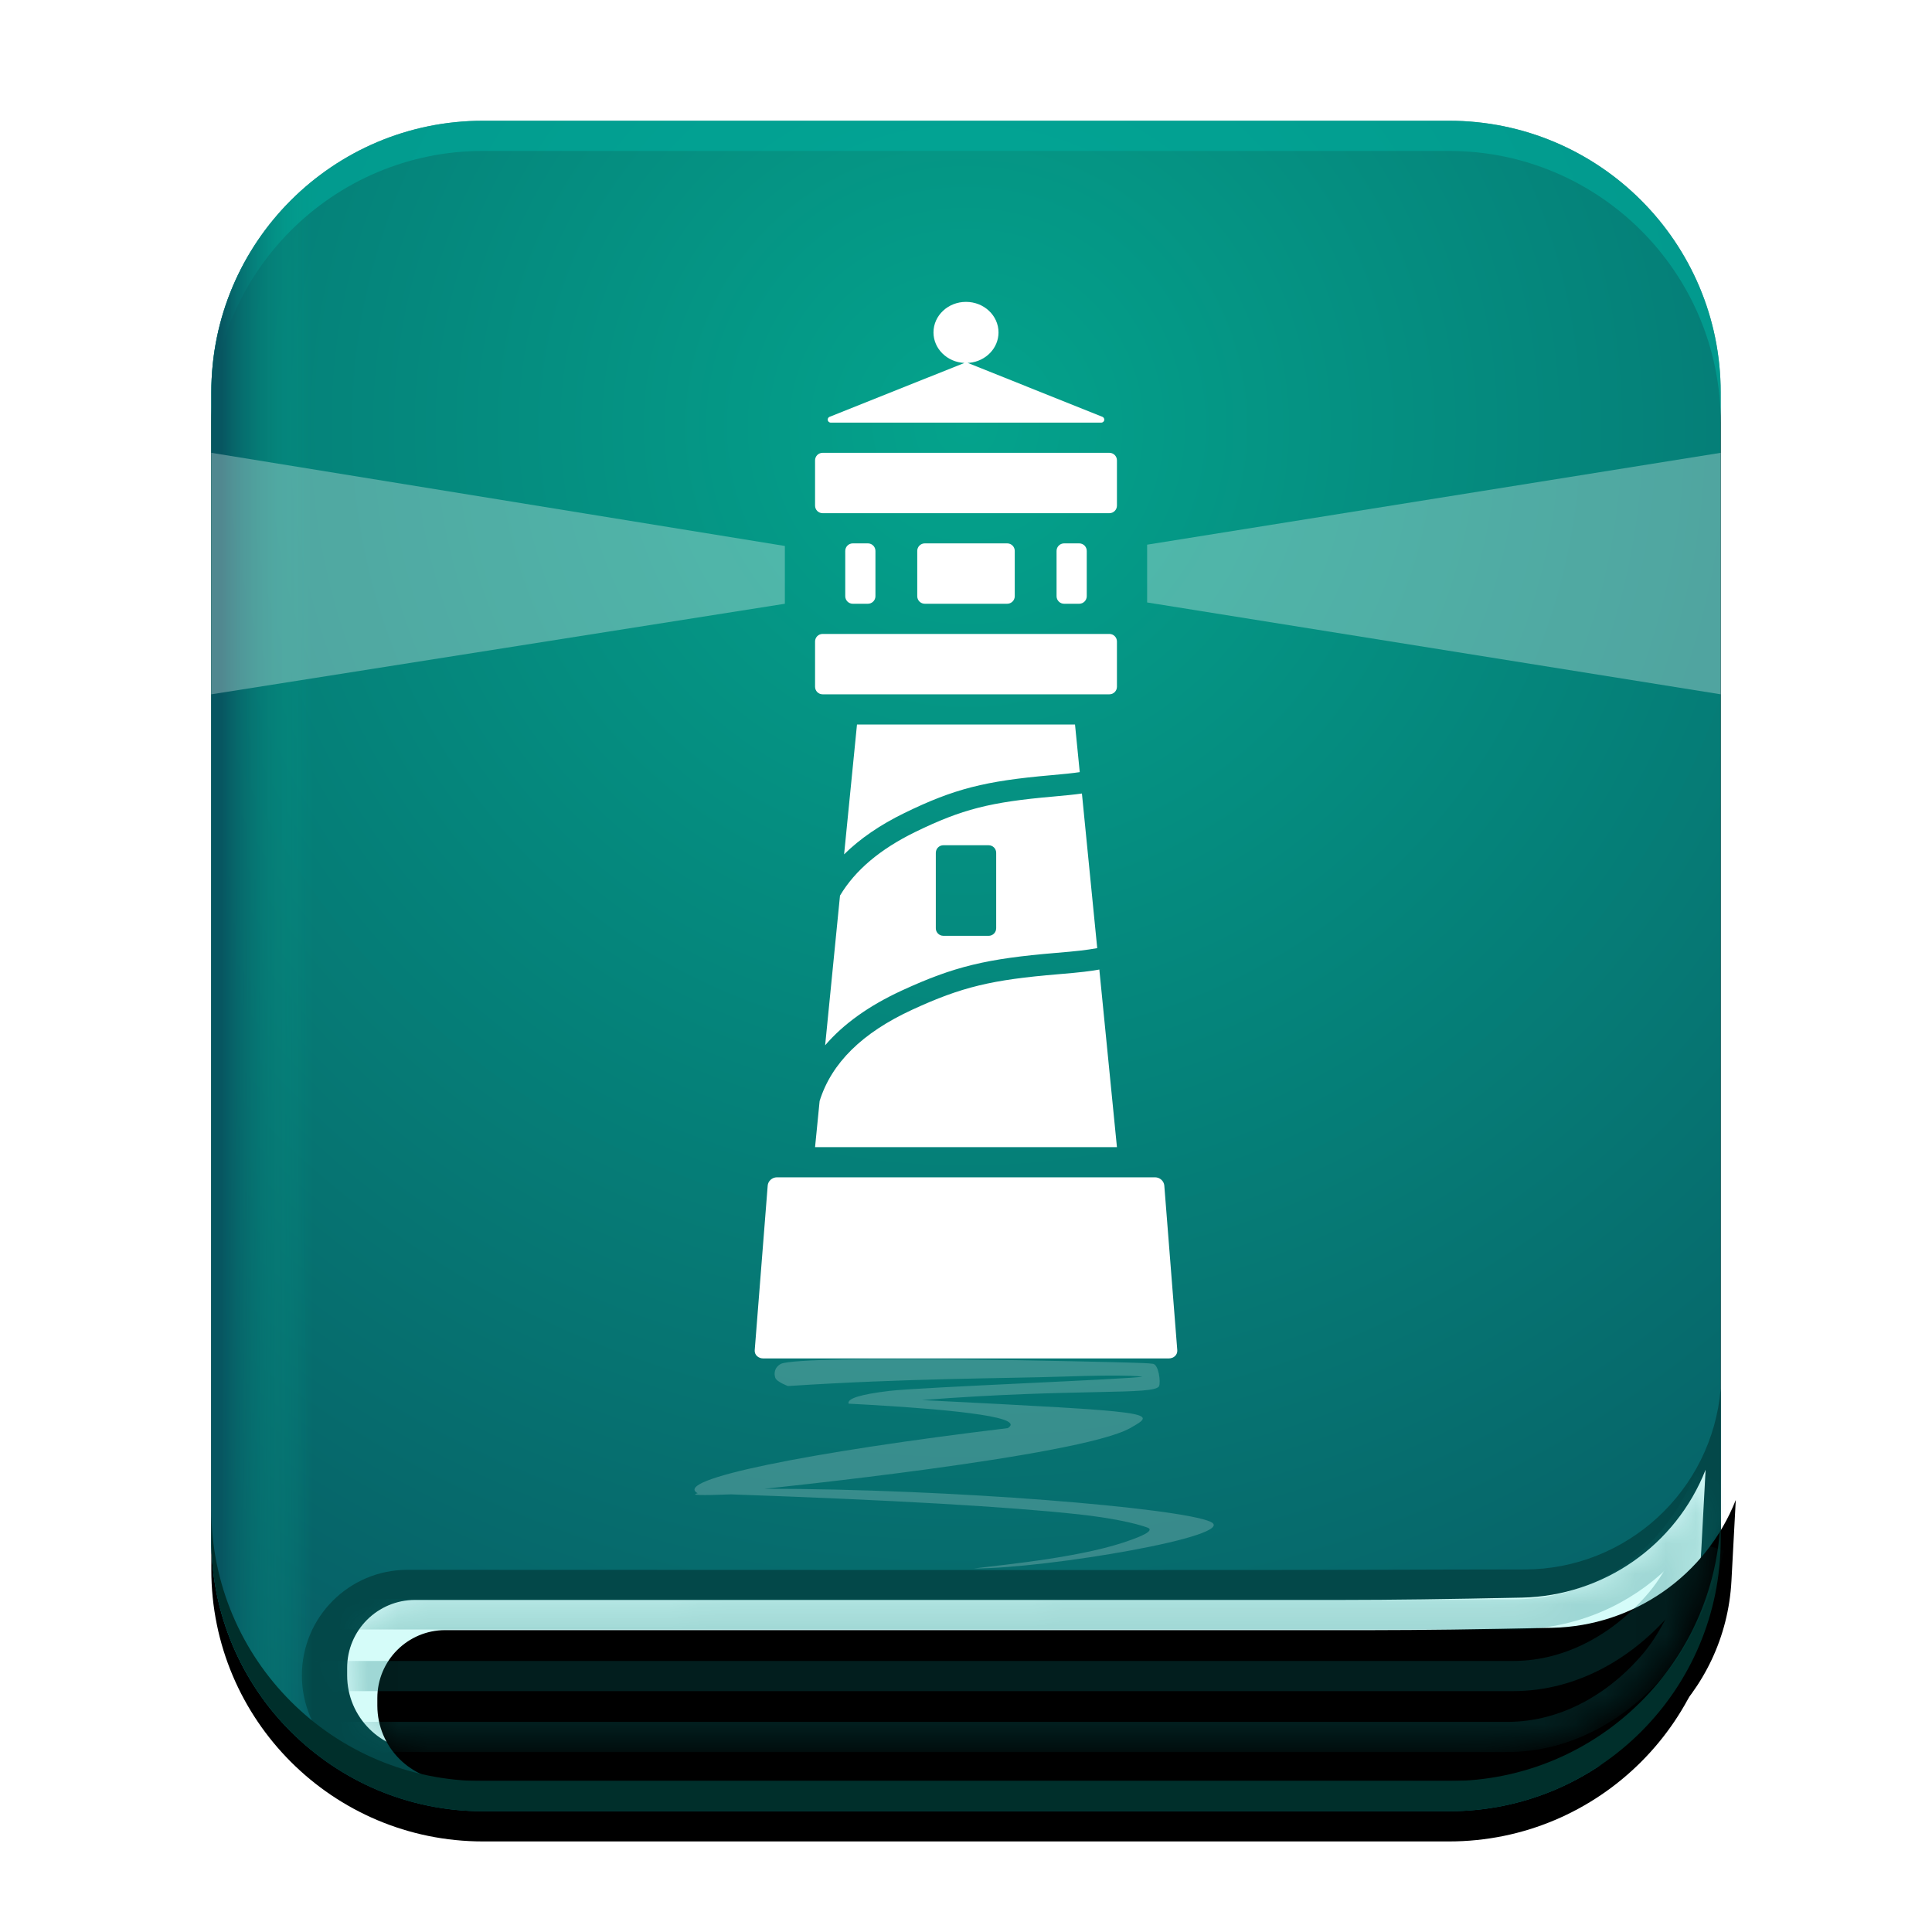 <svg xmlns="http://www.w3.org/2000/svg" xmlns:xlink="http://www.w3.org/1999/xlink" width="64" height="64" viewBox="0 0 64 64">
  <defs>
    <path id="deepin-manual-b" d="M16,4 L48,4 C52.971,4 57,8.029 57,13 L57,51 C57,55.971 52.971,60 48,60 L16,60 C11.029,60 7,55.971 7,51 L7,13 C7,8.029 11.029,4 16,4 Z"/>
    <filter id="deepin-manual-a" width="120%" height="117.9%" x="-10%" y="-7.1%" filterUnits="objectBoundingBox">
      <feOffset dy="1" in="SourceAlpha" result="shadowOffsetOuter1"/>
      <feGaussianBlur in="shadowOffsetOuter1" result="shadowBlurOuter1" stdDeviation="1.5"/>
      <feComposite in="shadowBlurOuter1" in2="SourceAlpha" operator="out" result="shadowBlurOuter1"/>
      <feColorMatrix in="shadowBlurOuter1" values="0 0 0 0 0   0 0 0 0 0   0 0 0 0 0  0 0 0 0.2 0"/>
    </filter>
    <radialGradient id="deepin-manual-c" cx="50%" cy="17.574%" r="107.62%" fx="50%" fy="17.574%" gradientTransform="matrix(0 .893 -1 0 .676 -.27)">
      <stop offset="0%" stop-color="#04A38C"/>
      <stop offset="100%" stop-color="#075661"/>
    </radialGradient>
    <path id="deepin-manual-d" d="M13.75,53 C24,53 34.25,53 44.5,53 C46.026,53 47.999,52.974 50.42,52.923 C53.115,52.865 55.512,51.195 56.5,48.688 L56.5,48.688 L56.5,48.688 L56.356,51.375 C56.156,55.09 53.086,58 49.366,58 L14,58 C12.619,58 11.5,56.881 11.5,55.5 L11.5,55.25 C11.5,54.007 12.507,53 13.75,53 Z"/>
    <filter id="deepin-manual-e" width="104.4%" height="121.5%" x="-2.2%" y="-10.7%" filterUnits="objectBoundingBox">
      <feGaussianBlur in="SourceAlpha" result="shadowBlurInner1" stdDeviation=".5"/>
      <feOffset dx="1" dy="1" in="shadowBlurInner1" result="shadowOffsetInner1"/>
      <feComposite in="shadowOffsetInner1" in2="SourceAlpha" k2="-1" k3="1" operator="arithmetic" result="shadowInnerInner1"/>
      <feColorMatrix in="shadowInnerInner1" values="0 0 0 0 0.024   0 0 0 0 0.412   0 0 0 0 0.42  0 0 0 0.503 0"/>
    </filter>
    <linearGradient id="deepin-manual-f" x1="6.146%" x2="0%" y1="65.618%" y2="65.618%">
      <stop offset="0%" stop-color="#04A38C" stop-opacity="0"/>
      <stop offset="100%" stop-color="#075661"/>
    </linearGradient>
    <path id="deepin-manual-g" d="M3.055,4.351 C21.157,4.236 31.349,4.178 33.632,4.178 C35.675,4.178 37.718,4.178 39.761,4.178 C42.436,4.178 44.839,2.542 45.819,0.053 L45.819,0.053 L45.819,0.053 L45.819,2.366 C45.819,6.232 42.685,9.366 38.819,9.366 L3.319,9.366 C1.938,9.366 0.819,8.246 0.819,6.866 L0.819,6.601 C0.819,5.364 1.818,4.359 3.055,4.351 Z"/>
  </defs>
  <g fill="none" fill-rule="evenodd">
    <use fill="#000" filter="url(#deepin-manual-a)" xlink:href="#deepin-manual-b"/>
    <use fill="#000" fill-opacity=".1" xlink:href="#deepin-manual-b"/>
    <path fill="url(#deepin-manual-c)" d="M16,4 L48,4 C52.971,4 57,8.029 57,13 L57,51 C57,55.971 52.971,60 48,60 L16,60 C11.029,60 7,55.971 7,51 L7,13 C7,8.029 11.029,4 16,4 Z"/>
    <path fill="#00AB9D" fill-opacity=".6" d="M48,4 C52.971,4 57,8.029 57,13 L57,14 C57,9.029 52.971,5 48,5 L48,5 L16,5 C11.029,5 7,9.029 7,14 L7,14 L7,13 C7,8.029 11.029,4 16,4 L48,4 Z"/>
    <path fill="#034849" d="M13.5,52.002 C32.175,52.012 43.008,52.012 46,52 C47.431,51.994 48.928,51.991 50.491,51.991 C53.889,51.99 56.718,49.385 57,46 L57,46 L57,46 L57,50 C57,54.971 52.971,59 48,59 L13.5,59 C11.567,59 10,57.433 10,55.5 C10,53.568 11.566,52.002 13.498,52.002 C13.499,52.002 13.499,52.002 13.5,52.002 Z"/>
    <use fill="#D5FCF9" xlink:href="#deepin-manual-d"/>
    <use fill="#000" filter="url(#deepin-manual-e)" xlink:href="#deepin-manual-d"/>
    <path fill="url(#deepin-manual-f)" d="M16,4 L48,4 C52.971,4 57,8.029 57,13 L57,51 C57,55.971 52.971,60 48,60 L16,60 C11.029,60 7,55.971 7,51 L7,13 C7,8.029 11.029,4 16,4 Z"/>
    <path fill="#002F2B" d="M7,50 C7,54.971 11.029,59 16,59 L16,59 L48,59 C52.971,59 57,54.971 57,50 L57,50 L57,51 C57,55.971 52.971,60 48,60 L16,60 C11.029,60 7,55.971 7,51 Z"/>
    <g transform="translate(10.68 48.634)">
      <mask id="deepin-manual-h" fill="#fff">
        <use xlink:href="#deepin-manual-g"/>
      </mask>
      <g stroke="#076F6F" mask="url(#deepin-manual-h)" opacity=".269">
        <g transform="translate(-2.375 .125)">
          <path d="M1.281,4.72 C24.64,4.72 38.152,4.72 41.819,4.72 C43.79,4.72 45.447,3.939 46.634,2.777 C47.314,2.112 47.884,1.256 48.342,0.209"/>
          <path d="M1,6.762 C24.546,6.762 38.152,6.762 41.819,6.762 C43.79,6.762 45.523,5.718 46.71,4.303 C47.391,3.493 47.997,2.208 48.53,0.447"/>
          <path d="M0.813,8.78 C24.359,8.78 37.965,8.78 41.632,8.78 C43.603,8.78 45.336,7.735 46.523,6.321 C47.203,5.51 47.809,4.225 48.342,2.465"/>
        </g>
      </g>
    </g>
    <g fill="#FFF" transform="translate(7 10)">
      <path d="M31.263,29 C31.42,29 31.557,29.122 31.569,29.273 L31.999,34.727 C32.011,34.878 31.884,35 31.716,35 L18.284,35 C18.116,35 17.989,34.878 18.001,34.727 L18.431,29.273 C18.443,29.122 18.58,29 18.737,29 L31.263,29 Z M29.417,22.118 L30,28 L20,28 L20.151,26.472 C20.543,25.216 21.559,24.213 23.217,23.449 C24.86,22.691 25.853,22.456 28.053,22.273 C28.789,22.212 29.127,22.173 29.525,22.099 L29.417,22.118 Z M28.84,16.286 L29.347,21.408 C28.993,21.472 28.673,21.509 27.984,21.566 C25.688,21.757 24.611,22.012 22.873,22.813 C21.788,23.313 20.94,23.919 20.334,24.627 L20.826,19.668 C21.327,18.828 22.156,18.128 23.32,17.56 C24.87,16.804 25.804,16.57 27.879,16.388 C28.308,16.35 28.595,16.321 28.84,16.286 Z M25.75,18 L24.25,18 C24.132,18 24.033,18.082 24.007,18.193 L24,18.25 L24,20.75 C24,20.868 24.082,20.967 24.193,20.993 L24.25,21 L25.75,21 C25.868,21 25.967,20.918 25.993,20.807 L26,20.75 L26,18.25 C26,18.112 25.888,18 25.75,18 Z M28.611,14 L28.768,15.578 C28.528,15.613 28.248,15.642 27.805,15.681 C25.63,15.872 24.607,16.129 22.96,16.932 C22.156,17.324 21.49,17.781 20.962,18.301 L21.389,14 L28.611,14 Z M29.75,11 C29.888,11 30,11.112 30,11.25 L30,12.75 C30,12.888 29.888,13 29.75,13 L20.25,13 C20.112,13 20,12.888 20,12.75 L20,11.25 C20,11.112 20.112,11 20.25,11 L29.75,11 Z M21.75,8 C21.888,8 22,8.112 22,8.25 L22,9.75 C22,9.888 21.888,10 21.75,10 L21.25,10 C21.112,10 21,9.888 21,9.75 L21,8.25 C21,8.112 21.112,8 21.25,8 L21.75,8 Z M28.75,8 C28.888,8 29,8.112 29,8.25 L29,9.75 C29,9.888 28.888,10 28.75,10 L28.25,10 C28.112,10 28,9.888 28,9.75 L28,8.25 C28,8.112 28.112,8 28.25,8 L28.75,8 Z M26.365,8 C26.503,8 26.615,8.112 26.615,8.25 L26.615,9.75 C26.615,9.888 26.503,10 26.365,10 L23.635,10 C23.497,10 23.385,9.888 23.385,9.75 L23.385,8.25 C23.385,8.112 23.497,8 23.635,8 L26.365,8 Z M29.75,5 C29.888,5 30,5.112 30,5.25 L30,6.75 C30,6.888 29.888,7 29.75,7 L20.25,7 C20.112,7 20,6.888 20,6.75 L20,5.25 C20,5.112 20.112,5 20.25,5 L29.75,5 Z M25,0 C25.595,0 26.077,0.453 26.077,1.012 C26.077,1.534 25.657,1.963 25.117,2.018 L25.054,2.021 L29.518,3.807 C29.569,3.828 29.594,3.886 29.574,3.937 C29.558,3.975 29.522,4 29.481,4 L20.519,4 C20.464,4 20.419,3.955 20.419,3.9 C20.419,3.859 20.444,3.822 20.482,3.807 L24.947,2.023 C24.377,1.997 23.923,1.554 23.923,1.012 C23.923,0.453 24.405,0 25,0 Z M25.053,2.021 L25,2.024 L25.054,2.021 L25.053,2.021 Z"/>
      <path d="M0,13 L0,5 L19,8.086 L19,10 L0,13 Z M31,8.043 L50,5 L50,13 L31,9.957 L31,8.043 Z" opacity=".3"/>
      <path fill-rule="nonzero" d="M31.006,35.635 C31.007,35.636 31.008,35.636 31.01,35.637 C31.009,35.637 31.009,35.637 31.008,35.636 L31.006,35.635 Z M30.426,35.575 C29.956,35.559 29.235,35.567 28.264,35.6 C26.318,35.665 23.045,35.655 19.098,35.915 C18.844,35.81 18.705,35.717 18.681,35.637 C18.643,35.518 18.633,35.31 18.869,35.178 C19.634,34.859 29.948,35.122 30.426,35.138 C30.669,35.146 31.077,35.156 31.197,35.178 C31.384,35.212 31.453,35.779 31.397,35.915 C31.27,36.228 28.651,35.982 23.538,36.379 C31.397,36.776 31.366,36.784 30.435,37.309 C28.759,38.253 18.325,39.317 18.325,39.317 C24.499,39.317 32.107,39.952 33.103,40.412 C34.098,40.872 27.701,41.958 25.262,41.958 C26.381,41.817 28.965,41.579 30.511,40.995 C30.667,40.937 31.302,40.708 31.006,40.601 C30.624,40.464 29.865,40.288 28.719,40.163 C26.41,39.912 22.575,39.692 17.217,39.503 C16.209,39.543 15.841,39.53 16.113,39.465 C15.247,39.017 19.746,38.11 26.381,37.309 C26.93,36.983 25.173,36.713 21.111,36.498 C21.054,36.33 21.505,36.189 22.465,36.075 C23.484,35.954 30.562,35.682 30.844,35.603 C30.742,35.591 30.602,35.581 30.426,35.575 Z" opacity=".2"/>
    </g>
  </g>
</svg>
